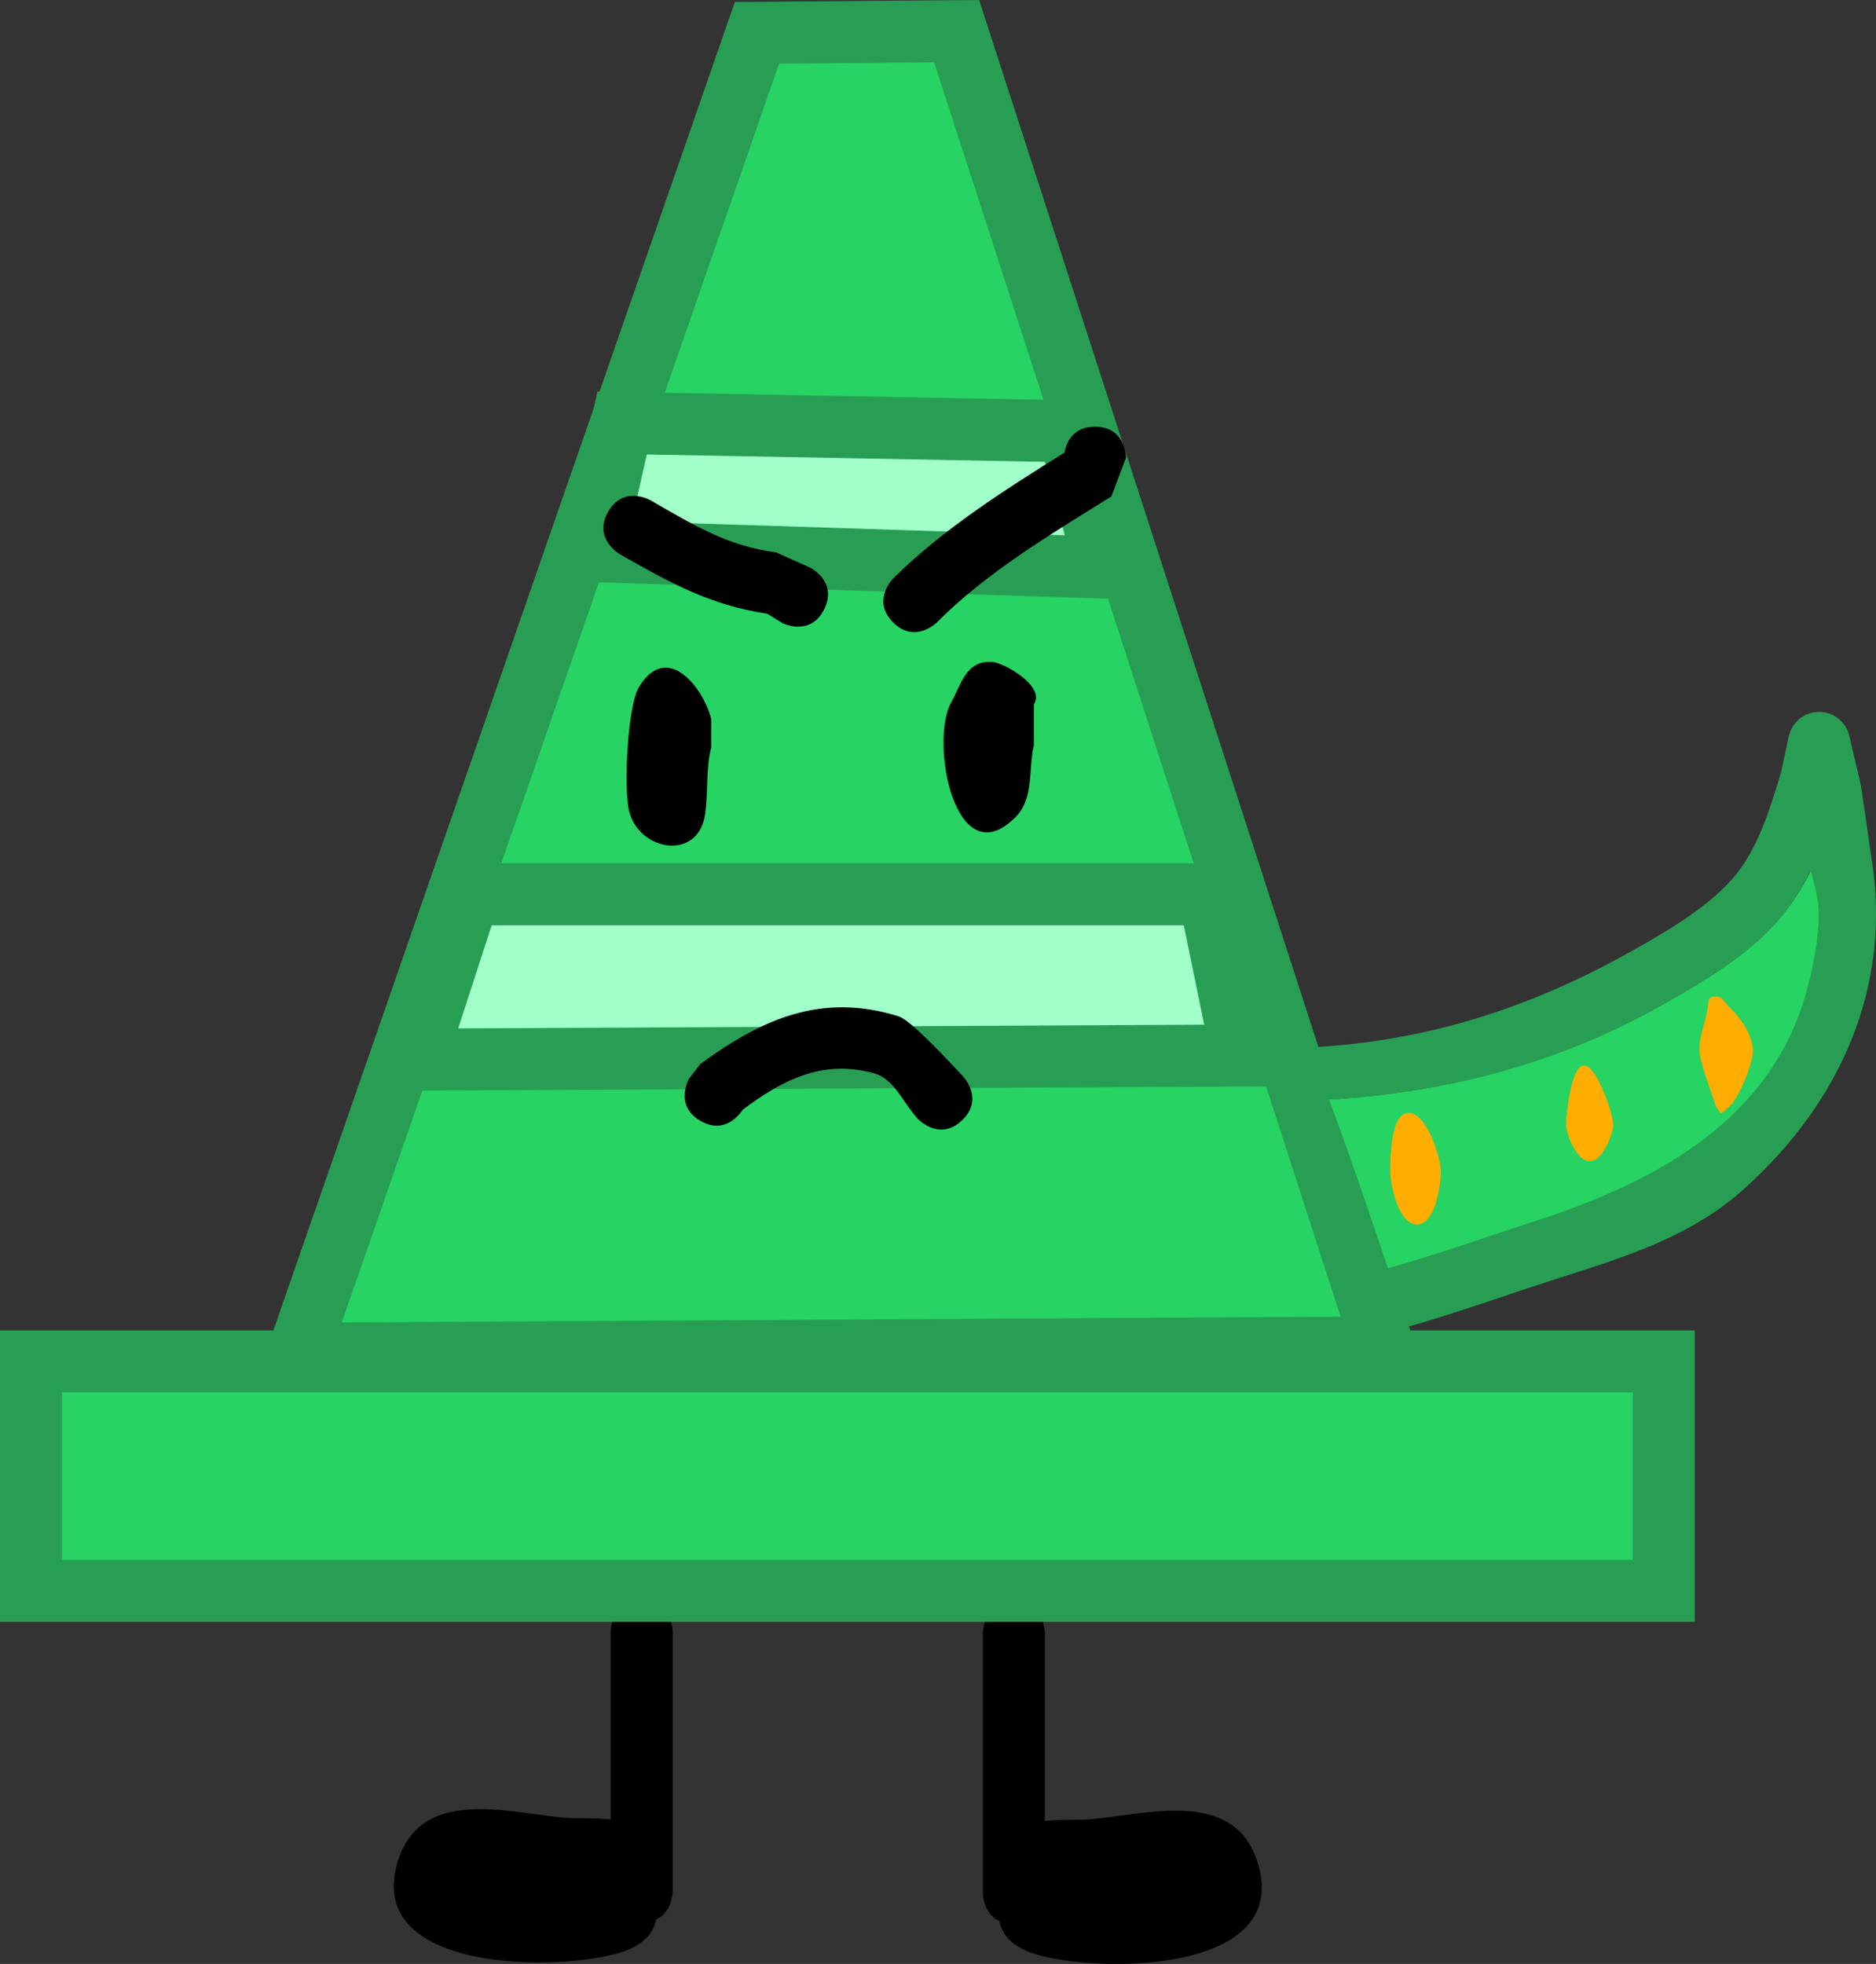 <svg version="1.1" xmlns="http://www.w3.org/2000/svg" xmlns:xlink="http://www.w3.org/1999/xlink" width="151.28" height="158.357" viewBox="0,0,151.28,158.357"><rect x="0" y="0" width="151.28" height="158.357" fill="#333333" stroke="none"/><g transform="translate(-164.36,-114.614)"><g data-paper-data="{&quot;isPaintingLayer&quot;:true}" fill-rule="nonzero" stroke-linejoin="miter" stroke-miterlimit="10" stroke-dasharray="" stroke-dashoffset="0" style="mix-blend-mode: normal"><path d="M215.152,271.769c-3.913,1.783 -21.092,2.394 -18.837,-6.629c1.693,-6.77 9.267,-4.243 13.975,-3.932c0.392,0.026 1.88,-0.022 3.314,0.105c0,-5.059 0,-10.276 0,-15.132c0,0 0,-2.5 2.5,-2.5c2.5,0 2.5,2.5 2.5,2.5c0,6.748 0,13.497 0,20.245v0.698c0,0 0,1.65 -1.34,2.269c-0.187,0.921 -0.714,1.739 -2.112,2.376z" fill="#000000" stroke="none" stroke-width="0.5" stroke-linecap="butt"/><path d="M244.957,269.514c-1.34,-0.619 -1.34,-2.269 -1.34,-2.269v-0.698c0,-6.748 0,-13.497 0,-20.245c0,0 0,-2.5 2.5,-2.5c2.5,0 2.5,2.5 2.5,2.5c0,4.856 0,10.073 0,15.132c1.434,-0.127 2.922,-0.079 3.314,-0.105c4.707,-0.311 12.282,-2.838 13.975,3.932c2.256,9.023 -14.924,8.412 -18.837,6.629c-1.398,-0.637 -1.924,-1.455 -2.112,-2.376z" data-paper-data="{&quot;index&quot;:null}" fill="#000000" stroke="none" stroke-width="0.5" stroke-linecap="butt"/><path d="M166.86,242.886v-18.5h131.667v18.5z" fill="#27d362" stroke="#289e54" stroke-width="5" stroke-linecap="butt"/><path d="M188.402,223.761l37,-106.5l16.101,-0.133l34.399,106.133z" fill="#27d362" stroke="#289e54" stroke-width="5" stroke-linecap="butt"/><path d="M264.527,199.72l-66.667,0.333l4.333,-13.333h59.667z" fill="#a1ffc8" stroke="#289e54" stroke-width="5" stroke-linecap="round"/><path d="M253.527,160.386l-41.333,-1.333l2.333,-10.333l36,0.667z" fill="#a1ffc8" stroke="#289e54" stroke-width="5" stroke-linecap="round"/><path d="M272.091,204.625c1.468,4.049 2.858,8.126 4.228,12.213c3.946,-1.091 7.71,-2.483 11.649,-3.751c9.232,-2.97 18.559,-7.59 21.77,-17.676c0.671,-2.108 1.452,-5.716 1.181,-8.001c-0.083,-0.7 -0.315,-1.592 -0.577,-2.556c-0.7,1.431 -1.536,2.785 -2.584,3.987c-2.464,2.825 -6.376,5.145 -9.623,6.959c-8.404,4.694 -17.087,6.879 -26.552,7.472zM268.617,205.721l-0.702,-3.505c0,0 -0.617,0.77 0.194,-0.268c-0.134,-0.291 -0.426,-0.34 -0.441,-0.772c-0.089,-2.498 1.491,-2.077 1.491,-2.077c9.552,-0.336 18.173,-2.996 26.54,-7.666c2.81,-1.568 6.21,-3.521 8.353,-5.947c2.057,-2.328 3.039,-5.675 3.929,-8.573l0.616,-2.874c0.223,-1.153 1.237,-2.023 2.455,-2.023c1.201,0 2.205,0.847 2.445,1.977l0.846,3.595l-0.02,0.005c0.014,0.03 0.027,0.061 0.041,0.091c0.075,0.169 0.842,5.694 0.867,5.843c1.803,10.513 -2.437,20.036 -10.386,27.088c-4.378,3.884 -9.906,5.487 -15.302,7.22c-4.975,1.597 -9.689,3.385 -14.801,4.565l2.413,-1.587c0,0 -2.032,2.649 -3.15,0.413c-1.118,-2.236 -1.637,-3.354 -1.637,-3.354l-0.159,-0.218c-0.4,-1.198 -0.599,-1.784 -1.005,-2.98c-0.97,-2.859 -1.144,-6.118 -2.177,-8.95z" fill="#289e54" stroke="none" stroke-width="0.5" stroke-linecap="butt"/><path d="M271.534,203.277c9.465,-0.593 18.237,-2.813 26.642,-7.508c3.247,-1.814 7.078,-4.075 9.543,-6.899c1.048,-1.201 1.963,-2.617 2.663,-4.048c0.262,0.964 0.497,1.86 0.58,2.56c0.271,2.285 -0.504,5.907 -1.175,8.015c-3.21,10.087 -12.599,14.768 -21.831,17.739c-3.939,1.267 -7.724,2.648 -11.67,3.739c-1.37,-4.088 -2.775,-8.192 -4.243,-12.24z" data-paper-data="{&quot;noHover&quot;:false,&quot;origItem&quot;:[&quot;Path&quot;,{&quot;applyMatrix&quot;:true,&quot;segments&quot;:[[[557.29395,384.40123],[0,0],[2.93672,8.09721]],[[565.75046,408.82777],[-2.7396,-8.17529],[7.89241,-2.18266]],[[589.04911,401.3259],[-7.87834,2.53488],[18.46434,-5.94095]],[[632.58858,365.97314],[-6.42063,20.17333],[1.3418,-4.21588]],[[634.95121,349.97084],[0.54235,4.5703],[-0.16617,-1.40031]],[[633.79676,344.85867],[0.52448,1.92819],[-1.39953,2.86207]],[[628.62902,352.83218],[2.09561,-2.40253],[-4.92817,5.64992]],[[609.38266,366.7493],[6.49403,-3.62735],[-16.80885,9.38886]],[[556.27861,381.69317],[18.9301,-1.18512],[0,0]]],&quot;closed&quot;:true}]}" fill="#27d362" stroke="none" stroke-width="0.5" stroke-linecap="butt"/><path d="M230.819,163.744c-1.118,2.236 -3.354,1.118 -3.354,1.118l-1.237,-0.762c-4.622,-0.699 -7.865,-2.505 -11.897,-4.808c0,0 -2.171,-1.24 -0.93,-3.411c1.24,-2.171 3.411,-0.93 3.411,-0.93c3.465,1.981 6.145,3.673 10.123,4.2l2.766,1.24c0,0 2.236,1.118 1.118,3.354z" fill="#000000" stroke="none" stroke-width="0.5" stroke-linecap="butt"/><path d="M250.203,151.107c0.123,-0.71 0.6,-2.089 2.457,-2.089c2.5,0 2.5,2.5 2.5,2.5l-1.175,3.121c-4.823,3.012 -10.074,6.121 -14.071,10.158c0,0 -1.768,1.768 -3.536,0c-1.768,-1.768 0,-3.536 0,-3.536c4.013,-3.98 8.997,-7.136 13.824,-10.154z" fill="#000000" stroke="none" stroke-width="0.5" stroke-linecap="butt"/><path d="M280.545,209.076c0,1.243 -0.488,4.277 -1.923,4.277c-1.435,0 -2.148,-3.034 -2.148,-4.277c0,-1.243 0.038,-4.728 1.472,-4.728c1.435,0 2.598,3.484 2.598,4.728z" fill="#ffad00" stroke="none" stroke-width="0" stroke-linecap="butt"/><path d="M294.452,205.284c0,0.765 -0.853,2.961 -1.905,2.961c-1.052,0 -1.905,-2.196 -1.905,-2.961c0,-0.765 0.403,-4.762 1.455,-4.762c1.052,0 2.355,3.997 2.355,4.762z" fill="#ffad00" stroke="none" stroke-width="0" stroke-linecap="butt"/><path d="M305.709,199.377c0,0.96 -1.112,3.787 -1.88,4.429c-0.193,0.161 -0.69,0.692 -0.737,0.551c-0.074,-0.222 -0.287,-0.264 -0.453,-0.795c-0.41,-1.312 -1.243,-3.317 -1.243,-4.41c0,-0.933 0.487,-2.221 0.641,-3.05c0.146,-0.787 -0.064,-1.141 0.727,-1.141c0.501,0 0.696,0.525 1.109,0.92c0.927,0.886 1.835,2.24 1.835,3.497z" fill="#ffad00" stroke="none" stroke-width="0" stroke-linecap="butt"/><path d="M221.709,174.872c-0.446,1.783 -0.228,3.595 -0.491,5.397c-0.559,3.844 -5.415,2.955 -6.145,-0.327c-0.423,-1.905 -0.106,-8.403 0.803,-9.917c2.237,-3.728 5.191,-0.008 5.832,2.558z" fill="#000000" stroke="none" stroke-width="0.5" stroke-linecap="butt"/><path d="M247.732,174.693c-0.469,1.875 0.049,4.28 -1.486,5.813c-4.867,4.859 -6.954,-6.116 -5.173,-9.281c0.792,-1.407 1.18,-3.401 3.313,-3.237c0.974,0.075 4.305,1.98 3.346,3.418z" fill="#000000" stroke="none" stroke-width="0.5" stroke-linecap="butt"/><path d="M224.01,204.271c-0.058,0.044 -0.115,0.087 -0.172,0.131zM224.249,204.092c-0.06,0.099 -1.313,2.123 -3.418,0.892c-2.158,-1.262 -0.895,-3.42 -0.895,-3.42l0.912,-1.167c4.867,-3.559 9.72,-5.801 15.984,-3.831c1.08,0.34 4.558,4.181 5.19,4.841c0,0 1.728,1.807 -0.079,3.535c-1.807,1.728 -3.535,-0.079 -3.535,-0.079c-1.179,-1.234 -1.897,-3.237 -3.54,-3.698c-4.209,-1.181 -7.461,0.566 -10.618,2.929z" fill="#000000" stroke="none" stroke-width="0.5" stroke-linecap="butt"/></g></g></svg>